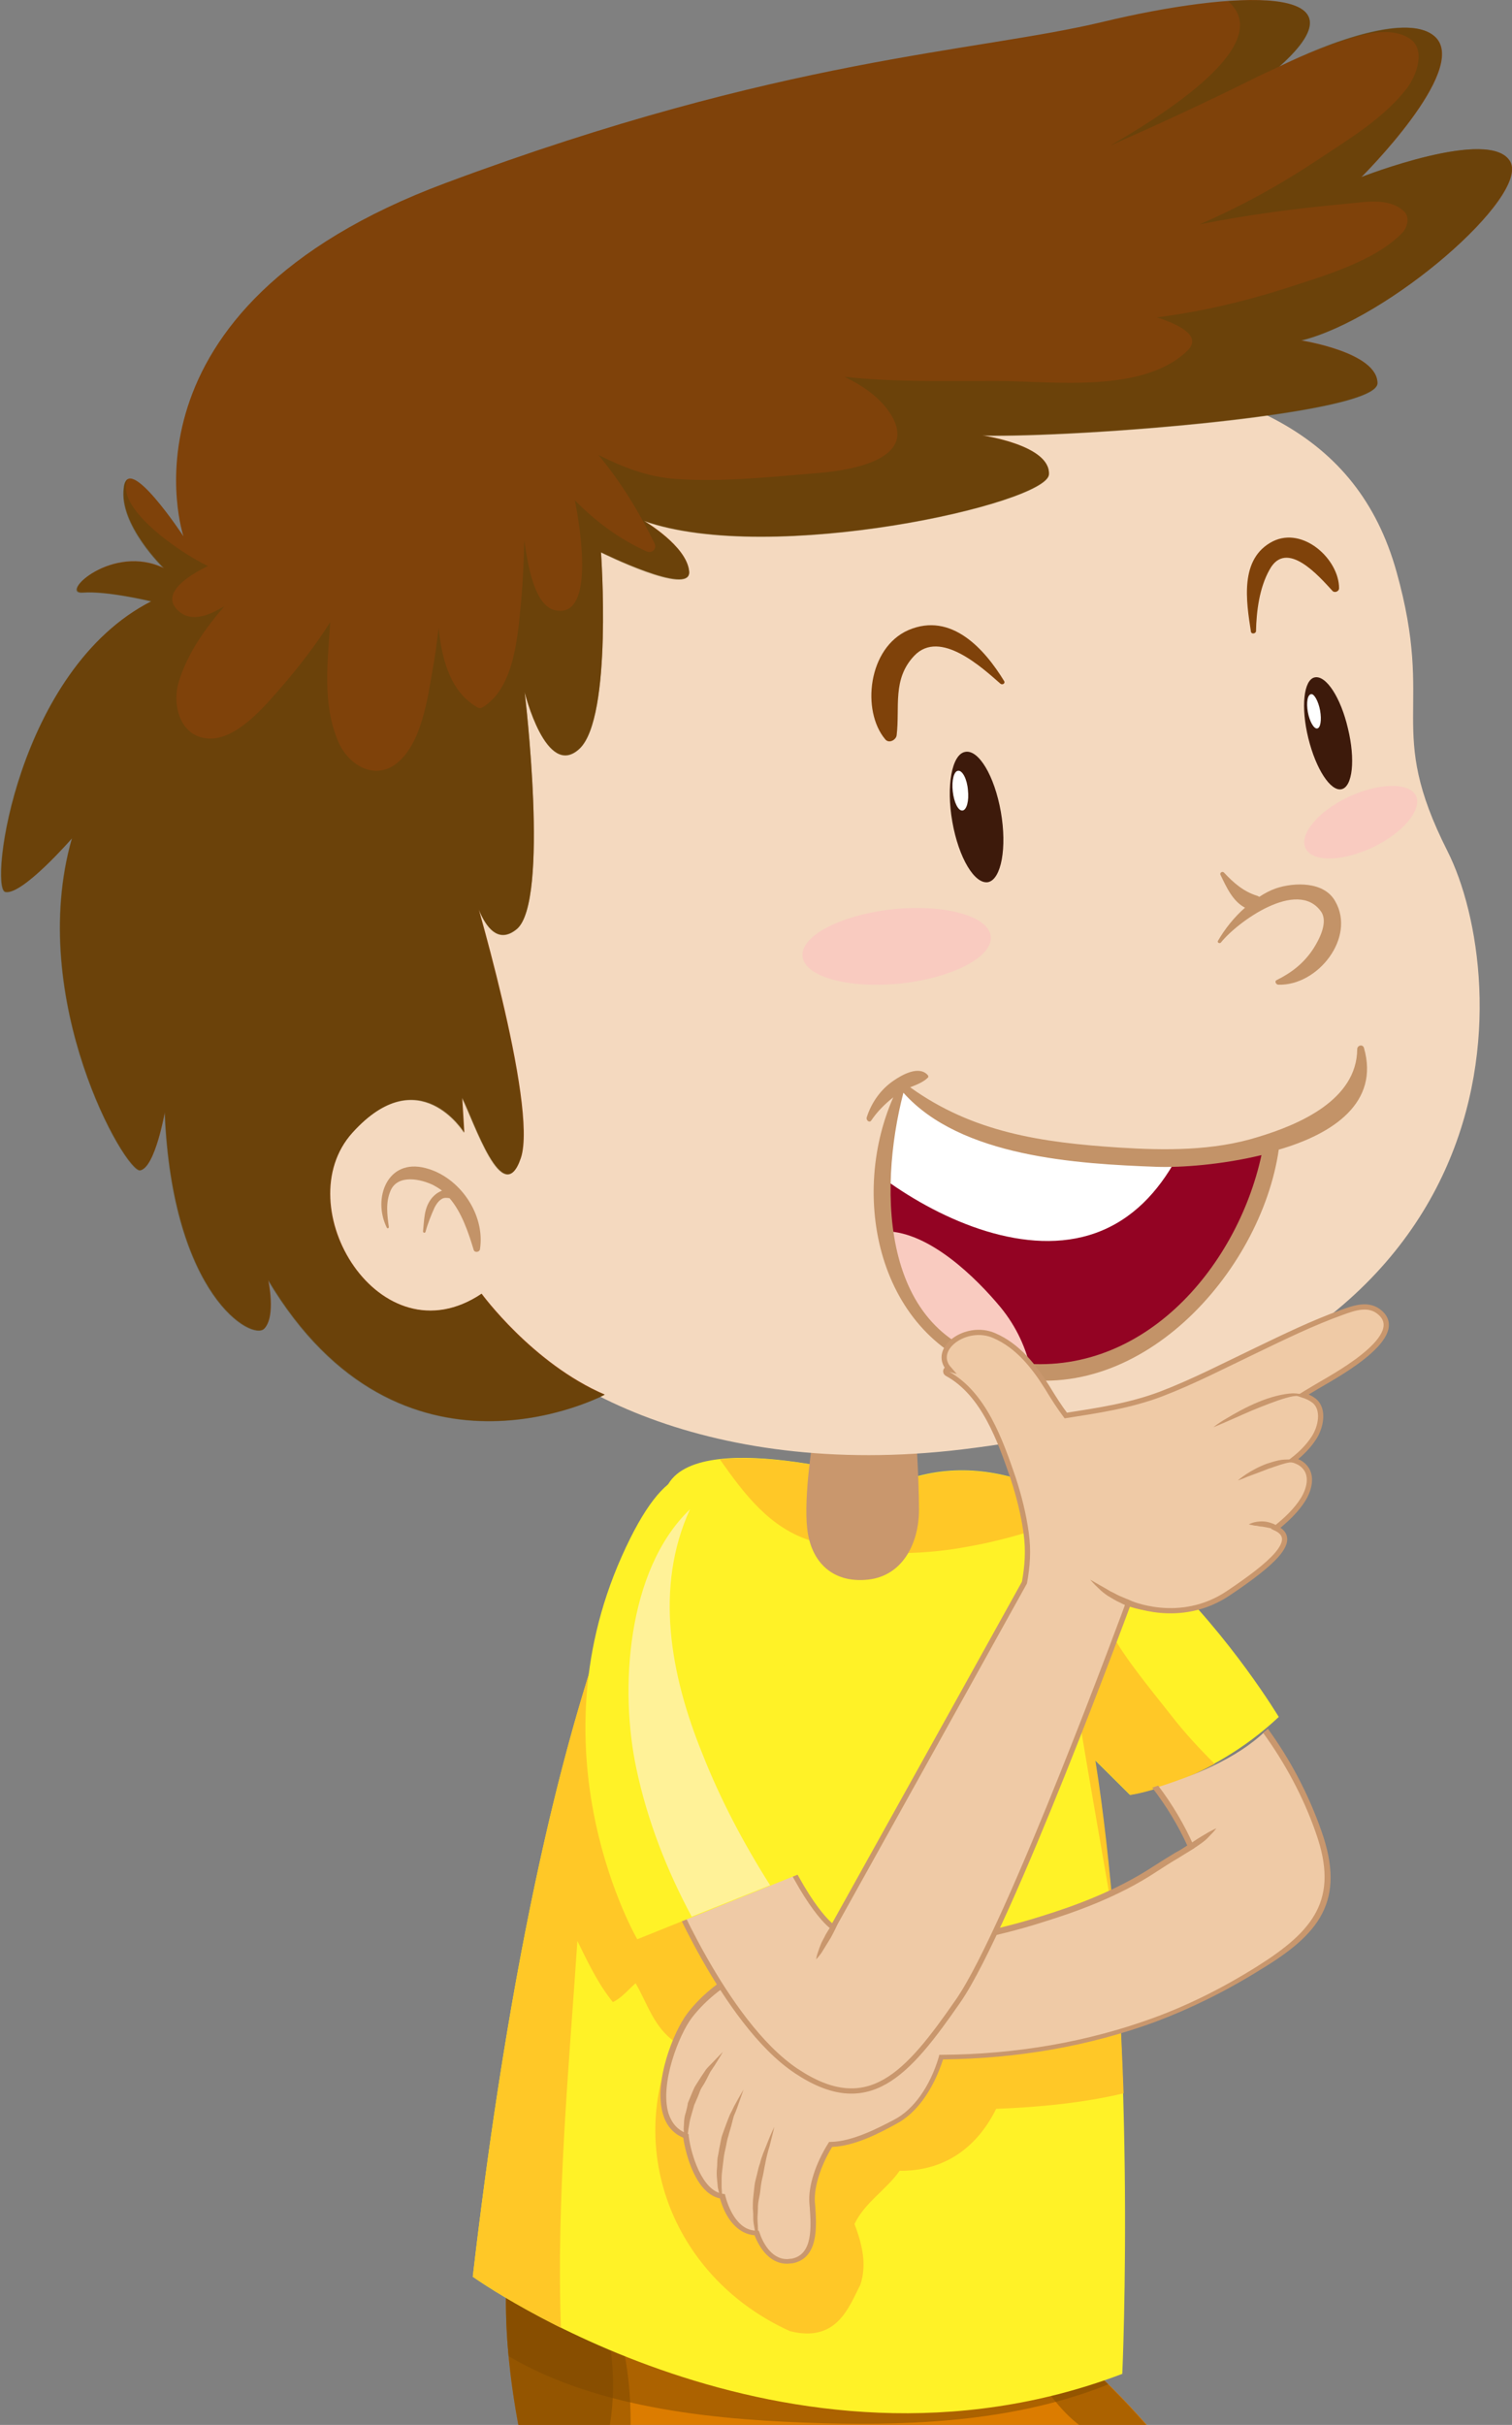 <svg width="73" height="117" viewBox="0 0 73 117" fill="none" xmlns="http://www.w3.org/2000/svg">
<rect x="0" y="0" width="73" height="117" fill="#808080" stroke="none"/>
<g clip-path="url(#clip0_223_3772)">
<path d="M28.833 129H63.918C62.065 125.93 57.483 118.678 52.882 114.435L24.537 109.103C24.537 109.103 23.681 114.577 26.797 123.586C27.469 125.505 28.161 127.323 28.833 129Z" fill="#DC7C00"/>
<path opacity="0.5" d="M28.833 129H32.519C32.458 128.879 32.397 128.758 32.336 128.636C31.358 126.374 29.566 123.647 30.035 121.081C30.727 117.223 30.645 113.547 28.996 109.951L24.537 109.103C24.537 109.103 23.681 114.577 26.797 123.586C27.469 125.505 28.161 127.323 28.833 129Z" fill="#7C4800"/>
<path opacity="0.5" d="M29.261 117.89C29.933 115.203 29.526 112.456 28.65 109.87L24.537 109.103C24.537 109.103 23.946 112.86 25.514 119.263C27.062 120.092 28.63 120.374 29.261 117.89Z" fill="#7C4800"/>
<path opacity="0.5" d="M39.768 116.92C44.37 117.041 49.196 116.779 53.513 115.041C53.309 114.839 53.085 114.637 52.882 114.435L24.537 109.103C24.537 109.103 24.272 110.739 24.557 113.688C28.956 116.274 34.779 116.779 39.768 116.92Z" fill="#7C4800"/>
<path opacity="0.5" d="M55.346 117.587C55.468 117.546 55.59 117.486 55.712 117.425C54.775 116.334 53.818 115.324 52.861 114.436L49.644 113.83C50.764 116.011 52.841 118.597 55.346 117.587Z" fill="#7C4800"/>
<path d="M22.826 109.85C22.826 109.85 37.935 120.718 54.185 114.536C54.185 114.536 54.938 98.033 52.861 84.922L54.551 86.599C54.551 86.599 58.339 86.034 61.739 82.842C61.739 82.842 52.678 67.671 43.23 71.59C43.23 71.59 33.965 68.782 32.275 71.59C30.585 74.439 25.86 83.811 22.826 109.85Z" fill="#FFF227"/>
<path d="M39.218 74.358C41.621 75.065 44.289 75.085 46.752 74.62C48.667 74.277 50.581 73.691 52.393 72.883C49.603 71.146 46.447 70.277 43.25 71.611C43.25 71.611 38.098 70.035 34.759 70.419C35.94 72.095 37.182 73.752 39.218 74.358Z" fill="#FFC827"/>
<path d="M53.981 95.568C53.33 95.669 52.698 95.75 52.047 95.831C49.278 96.134 45.877 97.124 42.985 96.498C42.354 96.982 41.601 97.285 40.766 97.306C38.546 97.366 36.795 95.71 35.818 93.871C33.008 88.619 31.094 82.68 29.831 76.762C27.693 82.256 24.883 92.235 22.826 109.85C22.826 109.85 24.415 110.981 27.082 112.314C26.858 106.093 27.469 99.75 27.876 93.649C28.365 94.639 28.854 95.689 29.587 96.599C29.994 96.417 30.32 96.013 30.686 95.689C31.236 96.619 31.562 97.811 32.58 98.518C30.157 103.81 32.56 109.951 38.139 112.476C40.399 113.042 40.969 111.345 41.54 110.234C41.865 109.244 41.621 108.274 41.255 107.305C41.764 106.254 42.802 105.648 43.433 104.739C45.47 104.76 47.099 103.75 48.096 101.75C50.194 101.669 52.271 101.467 54.246 101.002C54.185 99.265 54.103 97.447 53.981 95.568Z" fill="#FFC827"/>
<path d="M58.644 85.104C57.911 84.377 57.219 83.629 56.588 82.822C55.529 81.468 54.389 80.135 53.554 78.64C52.699 77.105 51.986 75.509 50.988 74.075C50.947 74.095 50.907 74.115 50.846 74.115C52.088 77.226 51.741 80.761 52.291 84.034C52.78 86.963 53.309 89.892 53.798 92.821C53.574 90.154 53.289 87.468 52.882 84.922L54.572 86.599C54.572 86.619 56.384 86.336 58.644 85.104Z" fill="#FFC827"/>
<path d="M63.654 88.397C63.043 86.68 62.167 85.003 61.088 83.528C59.683 84.882 57.606 85.69 55.753 86.276C56.445 87.185 57.056 88.195 57.484 89.164C56.893 89.548 56.282 89.891 55.712 90.275C54.063 91.366 52.189 92.073 50.316 92.679C47.587 93.528 44.737 93.972 41.927 94.457C38.893 93.568 35.105 94.921 33.293 97.345C32.397 98.537 31.073 102.396 33.13 103.143C33.232 104.092 33.802 105.91 34.902 106.052C35.126 106.941 35.675 107.809 36.551 107.809C36.836 108.577 37.386 109.324 38.261 109.142C39.504 108.9 39.279 107.203 39.239 106.314C39.198 105.506 39.565 104.416 40.155 103.507C41.234 103.486 42.436 102.86 43.271 102.416C44.391 101.83 45.124 100.537 45.49 99.285C49.013 99.264 52.474 98.699 55.814 97.467C57.565 96.82 59.255 95.972 60.844 94.982C63.511 93.285 64.835 91.73 63.654 88.397Z" fill="#EFCAA6"/>
<path d="M63.796 88.336C63.165 86.538 62.269 84.862 61.21 83.407C61.129 83.488 61.068 83.549 60.986 83.609C62.025 85.043 62.92 86.68 63.531 88.437C64.672 91.649 63.409 93.164 60.721 94.861C59.052 95.911 57.382 96.74 55.733 97.346C52.536 98.517 49.074 99.123 45.449 99.143H45.348L45.327 99.244C44.9 100.679 44.105 101.79 43.169 102.274C42.436 102.658 41.173 103.325 40.114 103.345H40.033L39.992 103.406C39.381 104.375 39.015 105.486 39.076 106.294L39.096 106.517C39.157 107.426 39.259 108.779 38.221 108.981C38.139 108.981 38.078 109.001 37.997 109.001C37.203 109.001 36.795 108.112 36.673 107.729L36.632 107.628H36.531C35.533 107.628 35.126 106.355 35.024 105.971L35.003 105.87L34.901 105.85C33.883 105.709 33.354 103.911 33.252 103.062V102.981L33.171 102.941C32.723 102.779 32.438 102.456 32.275 101.971C31.847 100.537 32.784 98.174 33.395 97.366C34.8 95.528 37.426 94.275 39.931 94.275C40.603 94.275 41.255 94.356 41.866 94.538H41.906H41.947C42.334 94.477 42.7 94.396 43.067 94.336C45.47 93.912 47.974 93.507 50.357 92.74C51.925 92.255 53.981 91.528 55.794 90.336C56.14 90.114 56.506 89.871 56.893 89.649C57.117 89.508 57.341 89.366 57.565 89.225L57.667 89.164L57.626 89.043C57.199 88.073 56.608 87.064 55.916 86.154C55.814 86.195 55.733 86.215 55.631 86.255C56.303 87.124 56.893 88.094 57.321 89.043C57.138 89.164 56.954 89.286 56.751 89.387C56.384 89.609 55.997 89.851 55.651 90.073C53.859 91.245 51.843 91.972 50.275 92.457C47.913 93.204 45.429 93.629 43.026 94.033C42.66 94.093 42.293 94.154 41.927 94.215C41.316 94.033 40.644 93.952 39.952 93.952C37.345 93.952 34.617 95.245 33.171 97.164C32.519 98.032 31.542 100.456 32.01 102.012C32.173 102.557 32.499 102.941 32.987 103.143C33.11 103.971 33.598 105.83 34.759 106.072C35.064 107.143 35.675 107.789 36.429 107.85C36.775 108.718 37.325 109.223 37.997 109.223C38.078 109.223 38.18 109.203 38.261 109.203C39.544 108.961 39.422 107.385 39.361 106.456L39.341 106.234C39.3 105.507 39.626 104.496 40.175 103.587C41.295 103.547 42.538 102.88 43.271 102.476C44.248 101.971 45.062 100.82 45.531 99.366C49.155 99.325 52.617 98.719 55.794 97.547C57.463 96.921 59.153 96.093 60.843 95.043C63.694 93.326 64.998 91.73 63.796 88.336Z" fill="#C9976D"/>
<path d="M39.259 69.368C39.259 69.368 38.791 72.176 38.974 73.772C39.157 75.368 40.196 76.398 41.906 76.216C43.596 76.034 44.37 74.438 44.37 72.843C44.37 71.247 44.187 68.621 44.187 68.621L39.259 69.368Z" fill="#C9976D"/>
<path d="M51.538 17.635C59.866 18.564 65.527 20.827 67.421 27.574C69.314 34.321 66.85 35.068 69.885 41.067C72.918 47.067 74.303 66.581 46.447 69.934C33.985 71.429 25.474 66.56 23.213 62.44C23.213 62.44 20.709 66.156 16.31 62.157C11.912 58.137 5.966 42.966 18.082 29.533C30.198 16.12 51.538 17.635 51.538 17.635Z" fill="#F4D9BF"/>
<path d="M43.515 52.46C43.515 52.46 45.266 54.662 52.026 55.592C58.787 56.521 61.434 55.167 61.434 55.167C61.434 55.167 59.54 67.449 48.3 66.035C48.3 66.035 40.033 64.399 43.515 52.46Z" fill="#930323"/>
<path d="M52.902 59.49C54.694 58.844 55.916 57.49 56.791 55.915C55.508 55.935 53.941 55.854 52.047 55.592C45.286 54.662 43.535 52.46 43.535 52.46C43.047 54.137 42.782 55.612 42.721 56.904C45.51 58.925 49.583 60.682 52.902 59.49Z" fill="white"/>
<path d="M48.3 63.066C47.139 61.672 44.9 59.45 42.782 59.409C43.556 65.085 48.3 66.035 48.3 66.035C48.809 66.096 49.298 66.136 49.786 66.136C49.542 65.065 49.094 64.035 48.3 63.066Z" fill="#F9CBC0"/>
<path d="M8.858 25.877C8.858 25.877 5.172 14.908 21.523 8.827C37.874 2.727 47.038 2.545 53.269 1.05C59.5 -0.445 66.301 -0.828 61.76 3.212C61.76 3.212 67.706 0.222 69.314 1.798C70.923 3.393 65.731 8.545 65.731 8.545C65.731 8.545 71.962 6.1 72.918 7.797C73.855 9.474 67.054 15.393 62.819 16.423C62.819 16.423 66.504 16.988 66.504 18.483C66.504 19.978 52.149 21.109 47.425 21.008C47.425 21.008 50.723 21.473 50.642 22.887C50.54 24.301 37.223 27.291 31.094 25.129C31.094 25.129 33.171 26.341 33.273 27.573C33.374 28.785 29.017 26.644 29.017 26.644C29.017 26.644 29.587 34.603 27.978 36.118C26.37 37.613 25.331 33.391 25.331 33.391C25.331 33.391 26.553 43.512 24.944 44.825C23.336 46.138 22.684 42.38 22.684 42.38C22.684 42.38 26.003 53.349 25.148 55.874C24.293 58.399 22.888 54.097 22.317 52.965L22.419 54.642C22.419 54.642 20.24 51.087 17.023 54.642C13.806 58.197 18.347 65.712 23.254 62.419C23.254 62.419 25.718 65.793 29.2 67.287C29.2 67.287 19.385 72.54 12.951 61.753C12.951 61.753 13.338 63.49 12.767 64.096C12.197 64.702 8.328 62.54 7.962 53.652C7.962 53.652 7.493 56.319 6.781 56.46C6.068 56.602 1.262 48.218 3.482 40.441C3.482 40.441 1.079 43.209 0.265 43.027C-0.529 42.845 0.835 32.3 7.31 29.008C7.31 29.008 5.192 28.503 4.011 28.583C2.83 28.664 5.437 26.2 7.921 27.412C7.921 27.412 5.742 25.311 5.987 23.533C6.149 21.756 8.858 25.877 8.858 25.877Z" fill="#7F420A"/>
<path opacity="0.5" d="M53.594 7.03C55.834 6.04 58.074 5.01 60.273 3.919C60.782 3.656 61.292 3.434 61.801 3.192C64.774 0.525 62.778 -0.182 59.296 0.061C61.353 1.879 57.484 4.788 53.594 7.03Z" fill="#59420A"/>
<path opacity="0.5" d="M72.898 7.797C71.962 6.1 65.71 8.544 65.71 8.544C65.71 8.544 70.903 3.393 69.294 1.798C68.031 0.545 64.102 2.121 62.472 2.868C63.104 2.585 63.755 2.323 64.427 2.101C65.466 1.757 66.952 1.212 67.991 1.818C68.907 2.343 68.378 3.676 67.909 4.282C66.789 5.716 65.16 6.686 63.674 7.676C61.821 8.908 59.927 9.959 57.911 10.827C60.233 10.363 62.554 10.059 64.957 9.837C65.873 9.757 67.034 9.514 67.767 10.181C68.093 10.463 67.95 10.989 67.685 11.251C66.341 12.645 63.715 13.372 61.923 13.958C59.947 14.584 57.911 15.049 55.855 15.312C57.158 15.736 57.993 16.281 57.321 16.928C55.162 19.008 50.784 18.382 48.096 18.382C45.653 18.382 43.189 18.443 40.766 18.18C41.662 18.604 42.456 19.17 42.945 19.897C44.472 22.18 41.01 22.705 39.463 22.826C37.203 23.008 34.901 23.271 32.621 23.109C31.216 23.008 30.055 22.523 28.895 21.958C29.994 23.271 30.89 24.765 31.603 26.22C31.725 26.483 31.481 26.725 31.216 26.604C29.872 25.998 28.752 25.149 27.754 24.139C28.243 26.624 28.467 29.876 26.756 29.432C25.779 29.169 25.474 27.189 25.311 26.058C25.29 27.028 25.25 27.977 25.168 28.927C25.005 30.543 24.883 33.149 23.315 34.118C23.234 34.179 23.111 34.179 23.03 34.118C21.747 33.371 21.34 31.856 21.177 30.3C21.096 30.967 21.014 31.634 20.892 32.28C20.648 33.674 20.363 35.855 19.161 36.825C18.062 37.694 16.779 36.886 16.31 35.734C15.557 33.916 15.822 31.937 15.944 30.018C15.252 31.108 14.457 32.139 13.623 33.108C12.828 34.017 11.444 35.714 10.059 35.633C8.695 35.553 8.288 34.017 8.634 32.886C9.061 31.512 9.896 30.341 10.833 29.25C10.018 29.735 9.143 30.078 8.512 29.371C7.819 28.583 9.122 27.755 10.039 27.311C8.45 26.543 5.518 24.402 6.17 23.129C6.068 23.19 5.987 23.311 5.966 23.553C5.722 25.331 7.901 27.432 7.901 27.432C5.396 26.22 2.79 28.704 3.991 28.604C5.172 28.503 7.29 29.028 7.29 29.028C0.814 32.32 -0.55 42.845 0.244 43.047C1.038 43.229 3.462 40.461 3.462 40.461C1.242 48.238 6.068 56.621 6.76 56.48C7.473 56.339 7.941 53.672 7.941 53.672C8.308 62.581 12.197 64.722 12.747 64.116C13.317 63.51 12.93 61.773 12.93 61.773C19.345 72.54 29.18 67.308 29.18 67.308C25.677 65.813 23.234 62.439 23.234 62.439C18.326 65.712 13.786 58.217 17.003 54.662C20.22 51.107 22.399 54.662 22.399 54.662L22.297 52.986C22.867 54.096 24.272 58.419 25.127 55.894C25.779 53.935 23.946 46.905 23.091 43.855C23.458 44.744 24.048 45.572 24.944 44.845C26.553 43.532 25.331 33.411 25.331 33.411C25.331 33.411 26.37 37.633 27.978 36.138C29.587 34.644 29.017 26.664 29.017 26.664C29.017 26.664 33.354 28.826 33.273 27.593C33.171 26.381 31.094 25.149 31.094 25.149C37.243 27.311 50.56 24.301 50.642 22.907C50.744 21.493 47.425 21.028 47.425 21.028C52.149 21.129 66.504 19.998 66.504 18.503C66.504 17.009 62.819 16.443 62.819 16.443C67.034 15.392 73.835 9.474 72.898 7.797Z" fill="#59420A"/>
<path d="M20.546 56.359C18.693 55.874 17.98 57.834 18.672 59.227C18.693 59.288 18.774 59.268 18.774 59.207C18.693 58.621 18.611 58.016 18.856 57.45C19.202 56.642 20.322 56.884 20.933 57.187C21.075 57.268 21.218 57.349 21.34 57.45C21.116 57.531 20.933 57.692 20.811 57.854C20.464 58.319 20.485 58.864 20.424 59.409C20.424 59.49 20.525 59.51 20.546 59.429C20.648 59.046 20.811 58.642 20.973 58.278C21.055 58.117 21.157 57.955 21.32 57.854C21.442 57.773 21.584 57.793 21.706 57.813C22.297 58.5 22.623 59.49 22.867 60.298C22.908 60.46 23.152 60.419 23.173 60.278C23.437 58.601 22.195 56.783 20.546 56.359Z" fill="#C39368"/>
<path d="M64.468 43.492C63.938 42.522 62.493 42.562 61.597 42.865C61.312 42.966 61.047 43.108 60.803 43.269C60.782 43.269 60.762 43.249 60.721 43.229C60.049 43.027 59.561 42.603 59.092 42.098C59.011 42.017 58.868 42.118 58.929 42.219C59.214 42.805 59.52 43.492 60.11 43.795C59.581 44.259 59.133 44.825 58.807 45.39C58.746 45.471 58.889 45.552 58.95 45.471C59.744 44.481 62.635 42.38 63.776 43.976C64.142 44.481 63.694 45.33 63.409 45.774C62.961 46.461 62.371 46.926 61.638 47.289C61.515 47.35 61.617 47.511 61.719 47.511C63.633 47.572 65.466 45.229 64.468 43.492Z" fill="#C39368"/>
<path d="M65.853 50.562C65.792 50.36 65.527 50.441 65.527 50.622C65.507 53.067 62.737 54.258 60.721 54.864C58.583 55.531 56.242 55.511 54.022 55.369C50.296 55.127 46.977 54.642 43.943 52.461C44.248 52.339 44.574 52.218 44.798 51.996C44.839 51.956 44.818 51.895 44.777 51.855C44.35 51.41 43.556 51.855 43.148 52.137C42.517 52.562 42.069 53.208 41.845 53.915C41.804 54.056 41.988 54.198 42.069 54.056C42.354 53.632 42.721 53.269 43.128 52.945C40.929 57.935 42.517 64.823 48.3 66.338C54.918 68.076 60.884 61.389 61.739 55.47C64.387 54.703 66.606 53.188 65.853 50.562ZM48.789 65.712C42.497 64.763 42.375 57.49 43.617 52.723C46.386 55.834 52.026 56.157 55.855 56.299C57.015 56.339 58.99 56.198 60.905 55.733C59.703 61.248 55.02 66.662 48.789 65.712Z" fill="#C39368"/>
<path d="M61.454 26.119C59.825 26.947 60.172 29.028 60.396 30.482C60.416 30.603 60.62 30.583 60.64 30.462C60.66 29.492 60.803 28.361 61.291 27.493C62.106 25.977 63.694 27.816 64.326 28.503C64.427 28.624 64.651 28.543 64.651 28.381C64.651 26.988 62.92 25.392 61.454 26.119Z" fill="#7F420A"/>
<path d="M43.861 30.401C41.906 31.25 41.58 34.3 42.741 35.674C42.924 35.896 43.27 35.694 43.291 35.472C43.454 34.118 43.067 32.765 44.146 31.634C45.388 30.341 47.424 32.219 48.3 32.987C48.402 33.068 48.544 32.967 48.483 32.866C47.547 31.331 45.938 29.512 43.861 30.401Z" fill="#7F420A"/>
<path d="M65.079 35.148C65.445 36.643 65.303 37.956 64.773 38.078C64.244 38.199 63.531 37.108 63.165 35.613C62.798 34.118 62.941 32.805 63.47 32.684C64.02 32.563 64.733 33.654 65.079 35.148Z" fill="#3D1A0B"/>
<path d="M63.735 34.28C63.816 34.744 63.755 35.128 63.592 35.148C63.429 35.169 63.226 34.805 63.144 34.361C63.063 33.896 63.124 33.512 63.307 33.492C63.45 33.472 63.653 33.835 63.735 34.28Z" fill="white"/>
<path d="M48.321 39.168C48.626 40.906 48.341 42.421 47.71 42.562C47.058 42.683 46.284 41.39 45.979 39.653C45.673 37.916 45.958 36.401 46.59 36.28C47.241 36.138 48.015 37.431 48.321 39.168Z" fill="#3D1A0B"/>
<path d="M46.732 38.118C46.793 38.643 46.671 39.087 46.468 39.108C46.264 39.128 46.06 38.724 45.999 38.178C45.938 37.653 46.06 37.189 46.264 37.189C46.468 37.169 46.691 37.593 46.732 38.118Z" fill="white"/>
<path d="M47.832 45.168C47.954 46.158 46.02 47.168 43.515 47.451C40.99 47.713 38.872 47.148 38.75 46.158C38.628 45.168 40.562 44.158 43.067 43.875C45.572 43.613 47.71 44.178 47.832 45.168Z" fill="#F9CBC0"/>
<path d="M68.357 38.38C68.683 39.047 67.767 40.158 66.321 40.865C64.855 41.572 63.389 41.613 63.043 40.946C62.697 40.279 63.613 39.168 65.079 38.461C66.545 37.775 68.011 37.734 68.357 38.38Z" fill="#F9CBC0"/>
<path d="M66.647 63.349C66.097 62.844 65.384 63.106 64.773 63.328C63.368 63.833 62.004 64.5 60.66 65.146C59.133 65.874 57.626 66.661 56.038 67.267C54.531 67.833 53.004 68.055 51.456 68.298C51.151 67.894 50.866 67.449 50.56 66.944C49.929 65.934 49.135 64.924 47.995 64.439C46.651 63.854 44.961 65.086 45.816 66.055C45.673 66.015 45.592 66.197 45.734 66.278C47.506 67.247 48.3 69.53 48.911 71.308C49.196 72.176 49.42 73.065 49.542 73.954C49.664 74.822 49.603 75.57 49.461 76.358C45.877 82.822 40.216 92.983 40.216 92.983C40.216 92.983 38.994 92.235 37.202 88.013L32.193 90.821C32.193 90.821 34.942 97.568 38.424 99.911C41.927 102.255 43.8 100.093 46.264 96.538C48.728 92.983 54.49 77.327 54.49 77.327C54.49 77.327 56.954 78.459 59.316 76.863C61.332 75.509 62.778 74.297 61.597 73.732C62.106 73.328 62.595 72.863 62.92 72.338C63.206 71.873 63.409 71.166 62.941 70.722C62.798 70.58 62.615 70.499 62.432 70.439C62.819 70.136 63.165 69.793 63.429 69.388C63.755 68.904 63.979 67.995 63.429 67.57C63.267 67.449 63.083 67.368 62.9 67.308C63.124 67.166 63.348 67.045 63.572 66.904C64.122 66.56 67.991 64.561 66.647 63.349Z" fill="#EFCAA6" stroke="#C9976D" stroke-width="0.253" stroke-miterlimit="10"/>
<path d="M58.583 68.863C58.583 68.863 58.828 68.661 59.215 68.439C59.622 68.197 60.151 67.894 60.742 67.651C61.312 67.409 61.943 67.247 62.411 67.227C62.656 67.227 62.859 67.267 62.982 67.328C63.104 67.389 63.145 67.469 63.145 67.449C63.145 67.449 63.083 67.409 62.961 67.368C62.839 67.328 62.635 67.348 62.432 67.368C61.984 67.449 61.414 67.671 60.843 67.894C60.273 68.116 59.724 68.379 59.296 68.56C58.889 68.742 58.583 68.863 58.583 68.863Z" fill="#C9976D"/>
<path d="M59.764 71.429C59.764 71.429 59.927 71.288 60.172 71.126C60.416 70.964 60.782 70.762 61.169 70.621C61.353 70.56 61.556 70.5 61.74 70.459C61.923 70.419 62.127 70.419 62.269 70.419C62.432 70.439 62.554 70.5 62.636 70.54C62.697 70.601 62.737 70.641 62.737 70.641C62.737 70.641 62.697 70.621 62.615 70.581C62.534 70.56 62.411 70.56 62.269 70.56C61.984 70.601 61.617 70.742 61.251 70.863C60.884 71.005 60.518 71.146 60.233 71.247C59.968 71.368 59.764 71.429 59.764 71.429Z" fill="#C9976D"/>
<path d="M60.294 73.55C60.294 73.55 60.395 73.489 60.558 73.449C60.721 73.409 60.945 73.388 61.169 73.429C61.271 73.449 61.393 73.489 61.495 73.53C61.597 73.57 61.678 73.651 61.739 73.691C61.8 73.752 61.841 73.833 61.862 73.853C61.882 73.893 61.902 73.914 61.902 73.914C61.902 73.914 61.78 73.873 61.658 73.813C61.516 73.772 61.332 73.732 61.129 73.691C61.027 73.671 60.925 73.651 60.843 73.651C60.742 73.631 60.66 73.611 60.579 73.611C60.395 73.57 60.294 73.55 60.294 73.55Z" fill="#C9976D"/>
<path d="M36.755 108.395C36.755 108.395 36.694 108.315 36.632 108.173C36.592 108.092 36.571 108.012 36.531 107.89C36.49 107.789 36.449 107.668 36.429 107.527C36.408 107.385 36.368 107.224 36.368 107.062C36.368 106.901 36.368 106.739 36.347 106.557C36.347 106.375 36.347 106.194 36.368 106.012C36.388 105.83 36.408 105.648 36.429 105.446C36.449 105.264 36.51 105.083 36.551 104.901C36.592 104.719 36.632 104.537 36.694 104.376C36.775 104.032 36.917 103.729 37.019 103.467C37.223 102.941 37.386 102.618 37.386 102.618C37.386 102.618 37.304 102.982 37.162 103.527C37.08 103.79 36.999 104.093 36.938 104.436C36.897 104.598 36.877 104.78 36.836 104.961C36.795 105.123 36.755 105.305 36.734 105.487C36.714 105.668 36.694 105.85 36.653 106.032C36.612 106.214 36.592 106.375 36.592 106.557C36.592 106.719 36.571 106.901 36.571 107.042C36.571 107.204 36.592 107.345 36.592 107.486C36.592 107.628 36.612 107.749 36.632 107.87C36.653 107.971 36.653 108.072 36.694 108.153C36.734 108.315 36.755 108.395 36.755 108.395Z" fill="#C9976D"/>
<path d="M34.922 106.436C34.922 106.436 34.881 106.355 34.82 106.194C34.759 106.032 34.718 105.81 34.657 105.547C34.637 105.264 34.576 104.941 34.617 104.598C34.637 104.436 34.617 104.234 34.657 104.052C34.698 103.871 34.718 103.689 34.759 103.507C34.8 103.325 34.82 103.143 34.881 102.982C34.942 102.82 35.003 102.638 35.065 102.477C35.126 102.315 35.187 102.154 35.248 102.012C35.329 101.871 35.39 101.729 35.451 101.608C35.716 101.123 35.899 100.82 35.899 100.82C35.899 100.82 35.777 101.164 35.594 101.689C35.553 101.81 35.492 101.952 35.431 102.093C35.39 102.234 35.349 102.396 35.309 102.558C35.268 102.719 35.207 102.881 35.166 103.063C35.105 103.224 35.085 103.406 35.044 103.588C35.003 103.77 34.963 103.931 34.942 104.113C34.922 104.295 34.902 104.456 34.881 104.618C34.861 104.78 34.84 104.941 34.84 105.103C34.84 105.264 34.84 105.406 34.84 105.547C34.861 105.81 34.861 106.052 34.881 106.194C34.902 106.335 34.922 106.436 34.922 106.436Z" fill="#C9976D"/>
<path d="M33.13 103.527C33.13 103.527 33.089 103.447 33.069 103.325C33.048 103.184 33.028 102.982 33.008 102.74C33.028 102.497 33.008 102.214 33.11 101.932C33.15 101.77 33.191 101.629 33.211 101.467C33.273 101.325 33.334 101.164 33.395 101.022C33.456 100.881 33.517 100.719 33.598 100.598C33.68 100.477 33.761 100.336 33.843 100.214C33.924 100.093 34.006 99.972 34.087 99.851C34.169 99.75 34.27 99.649 34.352 99.568C34.678 99.225 34.901 99.002 34.901 99.002C34.901 99.002 34.739 99.285 34.494 99.669C34.433 99.77 34.352 99.871 34.291 99.972C34.23 100.093 34.169 100.214 34.107 100.336C34.046 100.457 33.965 100.598 33.883 100.719C33.802 100.841 33.761 101.002 33.7 101.144C33.639 101.285 33.578 101.426 33.517 101.568C33.476 101.709 33.435 101.851 33.395 101.992C33.354 102.134 33.313 102.275 33.293 102.396C33.273 102.517 33.252 102.659 33.232 102.76C33.211 102.982 33.171 103.184 33.191 103.325C33.13 103.447 33.13 103.527 33.13 103.527Z" fill="#C9976D"/>
<path d="M58.726 88.215C58.726 88.215 58.624 88.357 58.461 88.518C58.38 88.599 58.278 88.72 58.176 88.801C58.054 88.902 57.932 88.983 57.789 89.084C57.524 89.266 57.239 89.427 57.015 89.549C56.791 89.65 56.628 89.71 56.628 89.71C56.628 89.71 56.73 89.589 56.913 89.407C57.097 89.246 57.341 89.044 57.606 88.862C57.87 88.68 58.156 88.518 58.359 88.397C58.583 88.276 58.726 88.215 58.726 88.215Z" fill="#C9976D"/>
<path d="M52.638 76.216C52.638 76.216 52.841 76.338 53.126 76.499C53.269 76.58 53.452 76.681 53.615 76.782C53.798 76.863 53.981 76.984 54.205 77.065C54.409 77.145 54.592 77.246 54.796 77.327C54.999 77.388 55.162 77.489 55.325 77.529C55.631 77.63 55.855 77.731 55.855 77.731C55.855 77.731 55.631 77.731 55.285 77.691C55.122 77.671 54.918 77.63 54.714 77.57C54.613 77.529 54.49 77.529 54.389 77.469C54.287 77.428 54.185 77.388 54.083 77.327C53.88 77.246 53.676 77.105 53.493 77.004C53.309 76.883 53.167 76.762 53.045 76.641C52.78 76.398 52.638 76.216 52.638 76.216Z" fill="#C9976D"/>
<path d="M39.402 94.538C39.402 94.538 39.422 94.377 39.503 94.154C39.544 94.033 39.585 93.912 39.646 93.771C39.707 93.629 39.788 93.508 39.85 93.367C40.013 93.084 40.175 92.841 40.338 92.639C40.481 92.458 40.603 92.336 40.603 92.336C40.603 92.336 40.562 92.498 40.481 92.72C40.399 92.942 40.257 93.225 40.114 93.488C39.951 93.751 39.788 94.013 39.666 94.215C39.524 94.417 39.402 94.538 39.402 94.538Z" fill="#C9976D"/>
<path d="M37.182 77.994C38.892 83.529 39.646 89.993 39.646 89.993L30.768 93.568C30.768 93.568 25.677 84.842 30.014 75.105C34.352 65.348 36.754 76.54 37.182 77.994Z" fill="#FFF227"/>
<path d="M33.313 72.822C30.238 75.772 29.913 81.569 30.727 85.347C31.257 87.851 32.193 90.235 33.395 92.477L37.182 90.962C35.899 88.942 34.779 86.821 33.904 84.599C32.377 80.842 31.582 76.6 33.313 72.822Z" fill="#FFF298"/>
</g>
<defs>
<clipPath id="clip0_223_3772">
<rect width="73" height="129" fill="white"/>
</clipPath>
</defs>
</svg>
